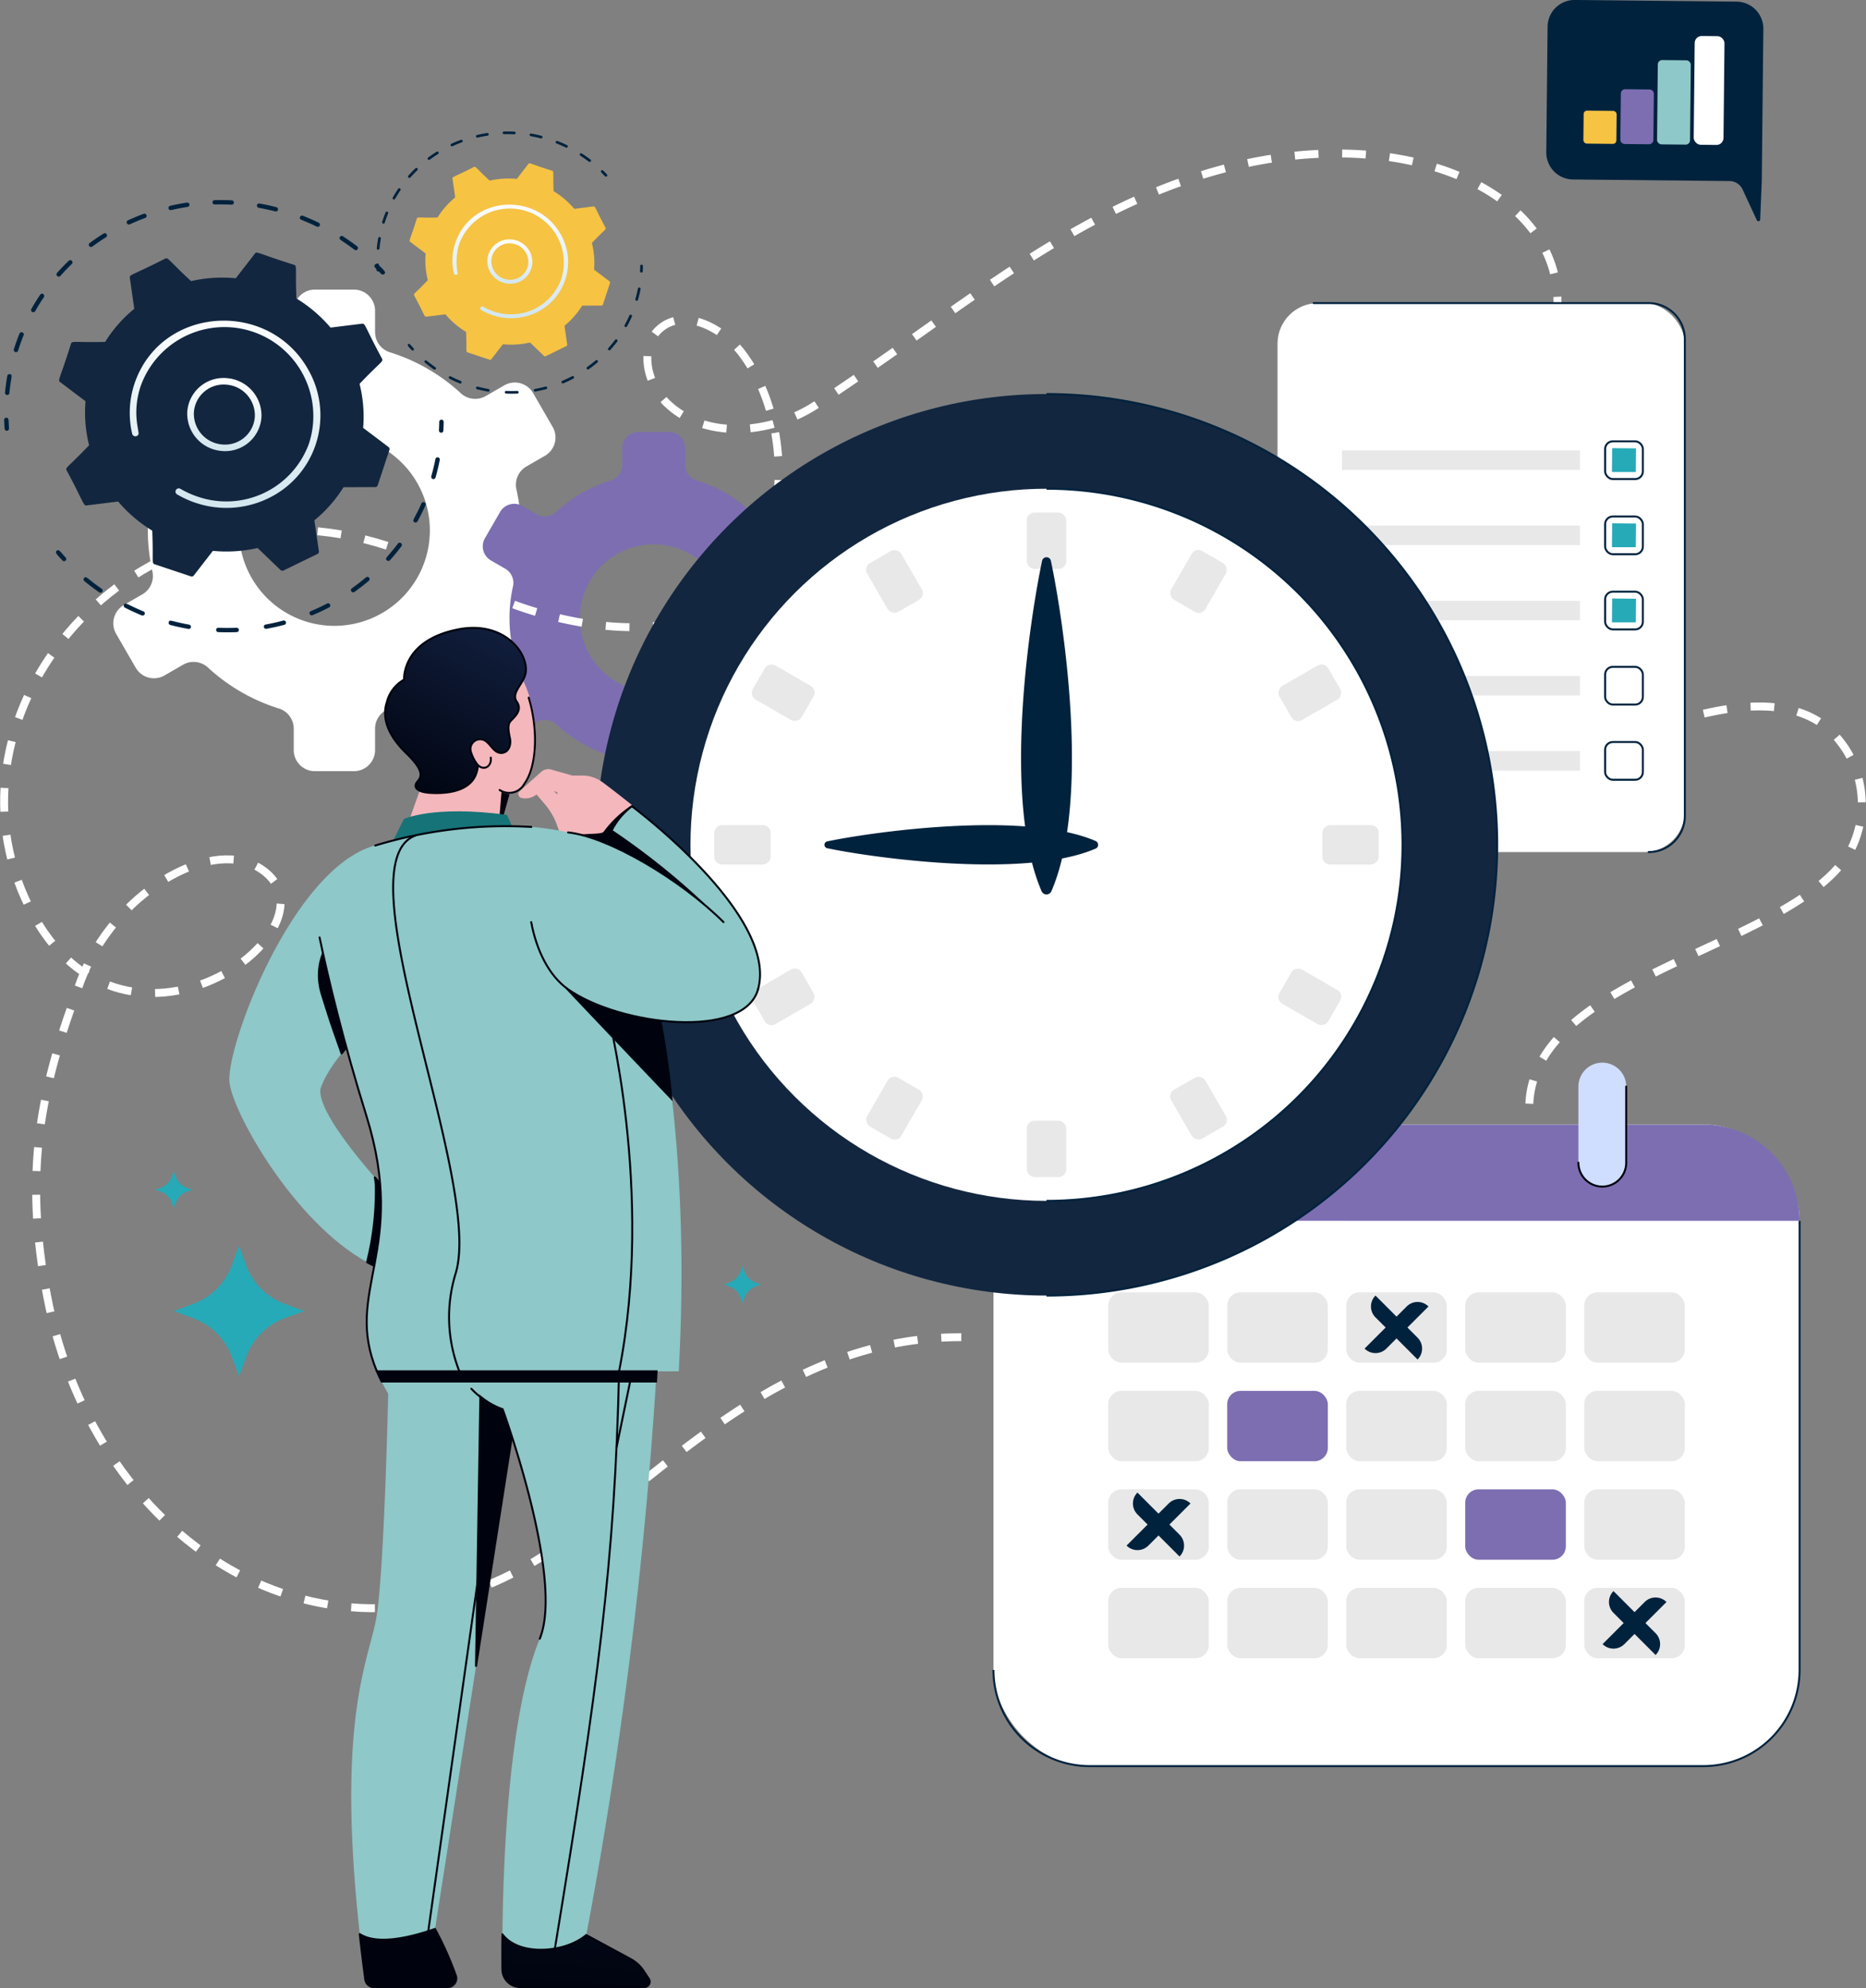 <svg xmlns="http://www.w3.org/2000/svg" xmlns:xlink="http://www.w3.org/1999/xlink" width="236.091" height="251.497" viewBox="0 0 236.091 251.497">
  <rect x="0" y="0" width="236.091" height="251.497" fill="#808080" stroke="none"/>
  <defs>
    <linearGradient id="linear-gradient" x1="1.047" y1="-0.803" x2="0.223" y2="1.106" gradientUnits="objectBoundingBox">
      <stop offset="0" stop-color="#1d325f"/>
      <stop offset="1" stop-color="#00030e"/>
    </linearGradient>
    <linearGradient id="linear-gradient-2" x1="2.929" y1="-13.106" x2="0.343" y2="1.338" xlink:href="#linear-gradient"/>
    <linearGradient id="linear-gradient-3" x1="4.546" y1="-12.953" x2="0.602" y2="0.147" xlink:href="#linear-gradient"/>
    <linearGradient id="linear-gradient-4" x1="0.5" x2="0.5" y2="1" gradientUnits="objectBoundingBox">
      <stop offset="0" stop-color="#fff"/>
      <stop offset="1" stop-color="#d2e6ee"/>
    </linearGradient>
  </defs>
  <g id="Grupo_179440" data-name="Grupo 179440" transform="translate(-4180.776 9065.047)">
    <g id="Grupo_176495" data-name="Grupo 176495" transform="translate(4033.058 -9161.972)">
      <path id="Trazado_96572" data-name="Trazado 96572" d="M196.7,175.736c-30.966-10.03-57.022,19.8-45.812,44.611,11.624,25.725,41.858,3.055,29.37-4.019-6.277-3.556-18.2,3.514-22.282,14.339-5.171,13.719-7.339,24.24-4.283,40.059,6.164,31.9,36.56,50.826,64.24,31.824,14.5-9.958,28.876-26.7,51.409-26.7" transform="translate(0 -9.772)" fill="none" stroke="#fff" stroke-miterlimit="10" stroke-width="1" stroke-dasharray="3"/>
      <path id="Trazado_96573" data-name="Trazado 96573" d="M215.308,170.1a23.668,23.668,0,0,0-.569-5.168,2.678,2.678,0,0,1,1.26-2.917l2.343-1.353a2.67,2.67,0,0,0,.977-3.649l-2.472-4.283a2.672,2.672,0,0,0-3.65-.977l-2.35,1.356a2.676,2.676,0,0,1-3.157-.368,23.562,23.562,0,0,0-8.947-5.168,2.674,2.674,0,0,1-1.894-2.548v-2.711a2.671,2.671,0,0,0-2.672-2.672h-4.945a2.671,2.671,0,0,0-2.672,2.672v2.711a2.674,2.674,0,0,1-1.893,2.548,23.565,23.565,0,0,0-8.948,5.168,2.676,2.676,0,0,1-3.157.368l-2.35-1.356a2.67,2.67,0,0,0-3.649.977l-2.473,4.283a2.671,2.671,0,0,0,.978,3.649l2.343,1.353a2.676,2.676,0,0,1,1.26,2.917,23.762,23.762,0,0,0,0,10.337,2.678,2.678,0,0,1-1.26,2.917l-2.343,1.353a2.671,2.671,0,0,0-.978,3.649l2.473,4.283a2.67,2.67,0,0,0,3.649.977l2.35-1.356a2.678,2.678,0,0,1,3.157.368,23.565,23.565,0,0,0,8.948,5.168,2.674,2.674,0,0,1,1.893,2.548v2.711a2.671,2.671,0,0,0,2.672,2.672h4.945a2.671,2.671,0,0,0,2.672-2.672v-2.711a2.674,2.674,0,0,1,1.894-2.548,23.562,23.562,0,0,0,8.947-5.168,2.678,2.678,0,0,1,3.157-.368l2.35,1.357a2.673,2.673,0,0,0,3.65-.978l2.472-4.282a2.671,2.671,0,0,0-.977-3.65L216,178.184a2.677,2.677,0,0,1-1.26-2.917A23.668,23.668,0,0,0,215.308,170.1Zm-23.6,12.076A12.076,12.076,0,1,1,203.783,170.1,12.076,12.076,0,0,1,191.708,182.174Z" transform="translate(-1.678 -6.08)" fill="#fff"/>
      <path id="Trazado_96574" data-name="Trazado 96574" d="M256.02,183.383a18.273,18.273,0,0,0-.44-4,2.07,2.07,0,0,1,.975-2.254l1.811-1.046a2.065,2.065,0,0,0,.756-2.821l-1.912-3.311a2.065,2.065,0,0,0-2.821-.756l-1.816,1.049a2.07,2.07,0,0,1-2.441-.284,18.215,18.215,0,0,0-6.917-3.995A2.069,2.069,0,0,1,241.75,164v-2.1a2.065,2.065,0,0,0-2.065-2.065h-3.823A2.066,2.066,0,0,0,233.8,161.9V164a2.068,2.068,0,0,1-1.463,1.971,18.212,18.212,0,0,0-6.918,3.995,2.07,2.07,0,0,1-2.441.284l-1.816-1.049a2.065,2.065,0,0,0-2.821.756l-1.912,3.311a2.066,2.066,0,0,0,.756,2.821l1.811,1.046a2.068,2.068,0,0,1,.975,2.254,18.382,18.382,0,0,0,0,7.993,2.069,2.069,0,0,1-.975,2.255l-1.811,1.046a2.066,2.066,0,0,0-.756,2.821l1.912,3.311a2.066,2.066,0,0,0,2.821.756l1.816-1.05a2.07,2.07,0,0,1,2.441.284,18.214,18.214,0,0,0,6.918,4,2.067,2.067,0,0,1,1.463,1.97v2.1a2.065,2.065,0,0,0,2.065,2.065h3.824a2.065,2.065,0,0,0,2.065-2.065v-2.1a2.068,2.068,0,0,1,1.464-1.97,18.218,18.218,0,0,0,6.917-4,2.068,2.068,0,0,1,2.441-.284l1.816,1.049a2.066,2.066,0,0,0,2.821-.756l1.912-3.311a2.065,2.065,0,0,0-.756-2.821l-1.811-1.046a2.071,2.071,0,0,1-.975-2.255A18.266,18.266,0,0,0,256.02,183.383Zm-18.246,9.336a9.336,9.336,0,1,1,9.336-9.336A9.337,9.337,0,0,1,237.773,192.719Z" transform="translate(-7.353 -8.266)" fill="#7d6eb2"/>
      <path id="Trazado_96575" data-name="Trazado 96575" d="M214.432,174.873c6.991,4.153,24.265,8.764,32.492,1.781s8.346-22.333,1.895-30.984c-2.445-3.279-7.33-5.855-10.431-3.19-2.694,2.315-1.693,6.949.86,9.418,4.875,4.715,13.189,3.956,18.869.251,18.4-12,33.656-25.967,54.066-30.485,25.081-5.553,45.788,6.893,38.155,24.743-3.436,8.033-7.031,16.195-8.056,24.871s2.632,18.886,10.963,21.518c5.3,1.674,10.984-.1,16.384-1.413s11.608-2.032,16.068,1.286a12.8,12.8,0,0,1,3.466,15.539c-6.588,12.674-40.792,15.693-40.792,32.889" transform="translate(-7.167 -3.989)" fill="none" stroke="#fff" stroke-miterlimit="10" stroke-width="1" stroke-dasharray="3"/>
      <g id="Grupo_46303" data-name="Grupo 46303" transform="translate(309.353 135.269)">
        <g id="Grupo_46301" data-name="Grupo 46301" transform="translate(0 0)">
          <rect id="Rectángulo_28305" data-name="Rectángulo 28305" width="51.536" height="69.446" rx="5.13" fill="#fff"/>
          <path id="Trazado_96576" data-name="Trazado 96576" d="M334.046,141.557h42.388a4.573,4.573,0,0,1,4.574,4.574v60.3A4.574,4.574,0,0,1,376.434,211" transform="translate(-329.472 -141.557)" fill="none" stroke="#00223d" stroke-linecap="round" stroke-miterlimit="10" stroke-width="0.25"/>
        </g>
        <g id="Grupo_46302" data-name="Grupo 46302" transform="translate(8.148 18.636)">
          <rect id="Rectángulo_28306" data-name="Rectángulo 28306" width="30.114" height="2.468" fill="#e8e8e8"/>
          <rect id="Rectángulo_28307" data-name="Rectángulo 28307" width="30.114" height="2.468" transform="translate(0 9.51)" fill="#e8e8e8"/>
          <rect id="Rectángulo_28308" data-name="Rectángulo 28308" width="30.114" height="2.468" transform="translate(0 19.019)" fill="#e8e8e8"/>
          <rect id="Rectángulo_28309" data-name="Rectángulo 28309" width="30.114" height="2.468" transform="translate(0 28.529)" fill="#e8e8e8"/>
          <rect id="Rectángulo_28310" data-name="Rectángulo 28310" width="30.114" height="2.468" transform="translate(0 38.039)" fill="#e8e8e8"/>
        </g>
        <rect id="Rectángulo_28311" data-name="Rectángulo 28311" width="4.773" height="4.772" rx="0.969" transform="translate(41.45 17.484)" fill="none" stroke="#00223d" stroke-linecap="round" stroke-miterlimit="10" stroke-width="0.25"/>
        <rect id="Rectángulo_28312" data-name="Rectángulo 28312" width="4.773" height="4.773" rx="0.969" transform="translate(41.45 26.994)" fill="none" stroke="#00223d" stroke-linecap="round" stroke-miterlimit="10" stroke-width="0.25"/>
        <rect id="Rectángulo_28313" data-name="Rectángulo 28313" width="4.773" height="4.773" rx="0.969" transform="translate(41.45 36.504)" fill="none" stroke="#00223d" stroke-linecap="round" stroke-miterlimit="10" stroke-width="0.25"/>
        <rect id="Rectángulo_28314" data-name="Rectángulo 28314" width="4.773" height="4.772" rx="0.969" transform="translate(41.45 46.013)" fill="none" stroke="#00223d" stroke-linecap="round" stroke-miterlimit="10" stroke-width="0.25"/>
        <rect id="Rectángulo_28315" data-name="Rectángulo 28315" width="4.773" height="4.773" rx="0.969" transform="translate(41.45 55.523)" fill="none" stroke="#00223d" stroke-linecap="round" stroke-miterlimit="10" stroke-width="0.25"/>
        <path id="Trazado_96577" data-name="Trazado 96577" d="M376.368,165.15l.028-3.017,3.017.027-.027,2.989Z" transform="translate(-334.055 -143.785)" fill="#26aab7"/>
        <path id="Trazado_96578" data-name="Trazado 96578" d="M376.368,175.814l.028-3.017,3.017.028-.027,2.989Z" transform="translate(-334.055 -144.939)" fill="#26aab7"/>
        <path id="Trazado_96579" data-name="Trazado 96579" d="M376.368,186.479l.028-3.017,3.017.028-.027,2.989Z" transform="translate(-334.055 -146.094)" fill="#26aab7"/>
      </g>
      <g id="Grupo_46314" data-name="Grupo 46314" transform="translate(273.413 231.352)">
        <g id="Grupo_46304" data-name="Grupo 46304" transform="translate(0 7.838)">
          <rect id="Rectángulo_28316" data-name="Rectángulo 28316" width="101.994" height="81.152" rx="12" fill="#fff"/>
          <path id="Trazado_96580" data-name="Trazado 96580" d="M390.606,271.738v56.821a12.165,12.165,0,0,1-12.165,12.165H300.778a12.165,12.165,0,0,1-12.165-12.165" transform="translate(-288.613 -259.573)" fill="none" stroke="#00223d" stroke-miterlimit="10" stroke-width="0.25"/>
          <path id="Trazado_96581" data-name="Trazado 96581" d="M288.613,270.261A12.165,12.165,0,0,1,300.778,258.1h77.664a12.165,12.165,0,0,1,12.165,12.165Z" transform="translate(-288.613 -258.096)" fill="#7d6eb2"/>
        </g>
        <g id="Grupo_46309" data-name="Grupo 46309" transform="translate(14.518 29.057)">
          <g id="Grupo_46305" data-name="Grupo 46305">
            <rect id="Rectángulo_28317" data-name="Rectángulo 28317" width="12.729" height="8.901" rx="1.684" fill="#e8e8e8"/>
            <rect id="Rectángulo_28318" data-name="Rectángulo 28318" width="12.729" height="8.901" rx="1.684" transform="translate(15.057)" fill="#e8e8e8"/>
            <rect id="Rectángulo_28319" data-name="Rectángulo 28319" width="12.729" height="8.901" rx="1.684" transform="translate(30.114)" fill="#e8e8e8"/>
            <rect id="Rectángulo_28320" data-name="Rectángulo 28320" width="12.729" height="8.901" rx="1.684" transform="translate(45.171)" fill="#e8e8e8"/>
            <rect id="Rectángulo_28321" data-name="Rectángulo 28321" width="12.729" height="8.901" rx="1.684" transform="translate(60.228)" fill="#e8e8e8"/>
          </g>
          <g id="Grupo_46306" data-name="Grupo 46306" transform="translate(0 12.461)">
            <rect id="Rectángulo_28322" data-name="Rectángulo 28322" width="12.729" height="8.901" rx="1.684" fill="#e8e8e8"/>
            <rect id="Rectángulo_28323" data-name="Rectángulo 28323" width="12.729" height="8.901" rx="1.684" transform="translate(15.057)" fill="#7d6eb2"/>
            <rect id="Rectángulo_28324" data-name="Rectángulo 28324" width="12.729" height="8.901" rx="1.684" transform="translate(30.114)" fill="#e8e8e8"/>
            <rect id="Rectángulo_28325" data-name="Rectángulo 28325" width="12.729" height="8.901" rx="1.684" transform="translate(45.171)" fill="#e8e8e8"/>
            <rect id="Rectángulo_28326" data-name="Rectángulo 28326" width="12.729" height="8.901" rx="1.684" transform="translate(60.228)" fill="#e8e8e8"/>
          </g>
          <g id="Grupo_46307" data-name="Grupo 46307" transform="translate(0 24.922)">
            <rect id="Rectángulo_28327" data-name="Rectángulo 28327" width="12.729" height="8.901" rx="1.684" fill="#e8e8e8"/>
            <rect id="Rectángulo_28328" data-name="Rectángulo 28328" width="12.729" height="8.901" rx="1.684" transform="translate(15.057)" fill="#e8e8e8"/>
            <rect id="Rectángulo_28329" data-name="Rectángulo 28329" width="12.729" height="8.901" rx="1.684" transform="translate(30.114)" fill="#e8e8e8"/>
            <rect id="Rectángulo_28330" data-name="Rectángulo 28330" width="12.729" height="8.901" rx="1.684" transform="translate(45.171)" fill="#7d6eb2"/>
            <rect id="Rectángulo_28331" data-name="Rectángulo 28331" width="12.729" height="8.901" rx="1.684" transform="translate(60.228)" fill="#e8e8e8"/>
          </g>
          <g id="Grupo_46308" data-name="Grupo 46308" transform="translate(0 37.383)">
            <rect id="Rectángulo_28332" data-name="Rectángulo 28332" width="12.729" height="8.901" rx="1.684" fill="#e8e8e8"/>
            <rect id="Rectángulo_28333" data-name="Rectángulo 28333" width="12.729" height="8.901" rx="1.684" transform="translate(15.057)" fill="#e8e8e8"/>
            <rect id="Rectángulo_28334" data-name="Rectángulo 28334" width="12.729" height="8.901" rx="1.684" transform="translate(30.114)" fill="#e8e8e8"/>
            <rect id="Rectángulo_28335" data-name="Rectángulo 28335" width="12.729" height="8.901" rx="1.684" transform="translate(45.171)" fill="#e8e8e8"/>
            <rect id="Rectángulo_28336" data-name="Rectángulo 28336" width="12.729" height="8.901" rx="1.684" transform="translate(60.228)" fill="#e8e8e8"/>
          </g>
        </g>
        <g id="Grupo_46310" data-name="Grupo 46310" transform="translate(74.009)">
          <path id="Trazado_96582" data-name="Trazado 96582" d="M374.633,264.982h0a3.025,3.025,0,0,1-3.025-3.025v-9.626a3.025,3.025,0,0,1,3.025-3.025h0a3.025,3.025,0,0,1,3.025,3.025v9.626A3.025,3.025,0,0,1,374.633,264.982Z" transform="translate(-371.608 -249.306)" fill="#cfdeff"/>
          <path id="Trazado_96583" data-name="Trazado 96583" d="M377.657,252.7v9.626a3.025,3.025,0,0,1-3.025,3.025h0a3.025,3.025,0,0,1-3.025-3.025" transform="translate(-371.608 -249.673)" fill="none" stroke="#00030e" stroke-linecap="round" stroke-miterlimit="10" stroke-width="0.25"/>
        </g>
        <g id="Grupo_46311" data-name="Grupo 46311" transform="translate(46.954 29.464)">
          <path id="Trazado_96584" data-name="Trazado 96584" d="M348.072,290.434h0l-5.325-5.326a1.951,1.951,0,0,1,0-2.76h0l5.325,5.326A1.951,1.951,0,0,1,348.072,290.434Z" transform="translate(-341.366 -282.348)" fill="#00223d"/>
          <path id="Trazado_96585" data-name="Trazado 96585" d="M341.268,289.153h0l5.326-5.326a1.951,1.951,0,0,1,2.76,0h0l-5.326,5.326A1.953,1.953,0,0,1,341.268,289.153Z" transform="translate(-341.268 -282.446)" fill="#00223d"/>
        </g>
        <g id="Grupo_46312" data-name="Grupo 46312" transform="translate(16.839 54.387)">
          <path id="Trazado_96586" data-name="Trazado 96586" d="M314.3,318.382h0l-5.326-5.326a1.95,1.95,0,0,1,0-2.759h0l5.326,5.325A1.953,1.953,0,0,1,314.3,318.382Z" transform="translate(-307.595 -310.297)" fill="#00223d"/>
          <path id="Trazado_96587" data-name="Trazado 96587" d="M307.5,317.1h0l5.326-5.326a1.951,1.951,0,0,1,2.76,0h0l-5.326,5.326A1.953,1.953,0,0,1,307.5,317.1Z" transform="translate(-307.497 -310.395)" fill="#00223d"/>
        </g>
        <g id="Grupo_46313" data-name="Grupo 46313" transform="translate(77.068 66.848)">
          <path id="Trazado_96588" data-name="Trazado 96588" d="M381.843,332.356h0l-5.326-5.326a1.951,1.951,0,0,1,0-2.759h0l5.326,5.326A1.95,1.95,0,0,1,381.843,332.356Z" transform="translate(-375.137 -324.271)" fill="#00223d"/>
          <path id="Trazado_96589" data-name="Trazado 96589" d="M375.039,331.075h0l5.326-5.326a1.95,1.95,0,0,1,2.759,0h0l-5.325,5.326A1.953,1.953,0,0,1,375.039,331.075Z" transform="translate(-375.039 -324.369)" fill="#00223d"/>
        </g>
      </g>
      <g id="Grupo_46316" data-name="Grupo 46316" transform="translate(214.549 138.219)">
        <circle id="Elipse_3888" data-name="Elipse 3888" cx="57.022" cy="57.022" r="57.022" transform="translate(0 112.511) rotate(-80.594)" fill="#12263f"/>
        <circle id="Elipse_3889" data-name="Elipse 3889" cx="45.044" cy="45.044" r="45.044" transform="translate(1.873 65.575) rotate(-45)" fill="#fff"/>
        <g id="Grupo_46315" data-name="Grupo 46315" transform="translate(23.543 23.543)">
          <rect id="Rectángulo_28337" data-name="Rectángulo 28337" width="4.987" height="7.131" rx="0.973" transform="translate(39.538)" fill="#e8e8e8"/>
          <rect id="Rectángulo_28338" data-name="Rectángulo 28338" width="4.988" height="7.131" rx="0.973" transform="translate(18.856 6.878) rotate(-29.999)" fill="#e8e8e8"/>
          <rect id="Rectángulo_28339" data-name="Rectángulo 28339" width="4.988" height="7.131" rx="0.973" transform="translate(4.384 23.175) rotate(-59.999)" fill="#e8e8e8"/>
          <rect id="Rectángulo_28340" data-name="Rectángulo 28340" width="4.987" height="7.131" rx="0.973" transform="translate(0 44.525) rotate(-90)" fill="#e8e8e8"/>
          <rect id="Rectángulo_28341" data-name="Rectángulo 28341" width="4.988" height="7.131" rx="0.973" transform="translate(6.878 65.207) rotate(-120.001)" fill="#e8e8e8"/>
          <rect id="Rectángulo_28342" data-name="Rectángulo 28342" width="4.988" height="7.131" rx="0.973" transform="translate(23.176 79.679) rotate(-150.001)" fill="#e8e8e8"/>
          <rect id="Rectángulo_28343" data-name="Rectángulo 28343" width="4.987" height="7.131" rx="0.973" transform="translate(44.526 84.063) rotate(180)" fill="#e8e8e8"/>
          <rect id="Rectángulo_28344" data-name="Rectángulo 28344" width="4.988" height="7.131" rx="0.973" transform="translate(65.207 77.186) rotate(150.001)" fill="#e8e8e8"/>
          <rect id="Rectángulo_28345" data-name="Rectángulo 28345" width="4.988" height="7.131" rx="0.973" transform="translate(79.679 60.888) rotate(119.999)" fill="#e8e8e8"/>
          <rect id="Rectángulo_28346" data-name="Rectángulo 28346" width="4.987" height="7.131" rx="0.973" transform="translate(84.064 39.538) rotate(90)" fill="#e8e8e8"/>
          <rect id="Rectángulo_28347" data-name="Rectángulo 28347" width="4.988" height="7.131" rx="0.973" transform="translate(77.186 18.856) rotate(60)" fill="#e8e8e8"/>
          <rect id="Rectángulo_28348" data-name="Rectángulo 28348" width="4.988" height="7.131" rx="0.973" transform="translate(60.888 4.384) rotate(29.999)" fill="#e8e8e8"/>
        </g>
        <path id="Trazado_96590" data-name="Trazado 96590" d="M296.138,167.888a45.044,45.044,0,0,1,0,90.089" transform="translate(-230.563 -147.358)" fill="none" stroke="#00223d" stroke-miterlimit="10" stroke-width="0.25"/>
        <path id="Trazado_96591" data-name="Trazado 96591" d="M296.138,154.456a57.022,57.022,0,0,1,0,114.044" transform="translate(-230.563 -145.903)" fill="none" stroke="#00223d" stroke-miterlimit="10" stroke-width="0.25"/>
        <path id="Trazado_96592" data-name="Trazado 96592" d="M296.305,178.065c1.491,7.071,5.121,30.07.063,41.79a.678.678,0,0,1-1.243,0c-5.059-11.72-1.428-34.718.063-41.79A.57.57,0,0,1,296.305,178.065Z" transform="translate(-230.172 -148.411)" fill="#00223d"/>
        <path id="Trazado_96593" data-name="Trazado 96593" d="M264.984,217.67c5.461-1.152,24.908-3.956,33.96-.049a.524.524,0,0,1,0,.96c-9.052,3.907-28.5,1.1-33.96-.048A.44.44,0,0,1,264.984,217.67Z" transform="translate(-227.152 -152.526)" fill="#00223d"/>
      </g>
      <g id="Grupo_46321" data-name="Grupo 46321" transform="translate(176.728 176.352)">
        <g id="Grupo_46317" data-name="Grupo 46317" transform="translate(19.46)">
          <path id="Trazado_96594" data-name="Trazado 96594" d="M204.962,216.2l3.665-10.311h10.921l-2.468,8.763Z" transform="translate(-202.33 -189.604)" fill="#f4b7bc" stroke="#f4b7bc" stroke-linecap="round" stroke-linejoin="round" stroke-width="0.25"/>
          <path id="Trazado_96595" data-name="Trazado 96595" d="M218.916,210.828l-.363,4.355,1.173-4.173Z" transform="translate(-203.802 -190.139)" fill="#00030e" stroke="#00030e" stroke-miterlimit="10" stroke-width="0.25"/>
          <circle id="Elipse_3890" data-name="Elipse 3890" cx="8.383" cy="8.383" r="8.383" transform="translate(0 16.667) rotate(-76.718)" fill="#f4b7bc" stroke="#f4b7bc" stroke-linecap="round" stroke-linejoin="round" stroke-width="0.25"/>
          <path id="Trazado_96596" data-name="Trazado 96596" d="M220.964,195.184c1.941,3.935,2.258,10.267.253,13.011s-4.643-.211-5.224-1.689c0,0-1.819-1.648-1.53-2.954.337-1.525,2.3-1.3,2.585.369" transform="translate(-203.356 -188.446)" fill="#f4b7bc" stroke="#f4b7bc" stroke-linecap="round" stroke-linejoin="round" stroke-width="0.25"/>
          <path id="Trazado_96597" data-name="Trazado 96597" d="M215.455,206.984c.828.783,1.788.1,1.635-.948" transform="translate(-203.466 -189.621)" fill="none" stroke="#00030e" stroke-linecap="round" stroke-linejoin="round" stroke-width="0.25"/>
          <path id="Trazado_96598" data-name="Trazado 96598" d="M214.858,201.84c.857.464,1.234,1.789,2.333,1.587.826-.152,1.053-1.134.9-1.824s-.35-1.668.036-2.135,1.632-1.356.831-2.491.869-2.259,1.112-3.625c.441-2.482-2.7-6.666-8.516-5.537-7.2,1.4-6.858,6.364-6.858,6.364a4.511,4.511,0,0,0-2.17,2.82c-.66,1.959.06,4.17,2.475,6.51s1.831,3.023,1.352,3.608-.16,1.276,1.65,1.383,5.835,0,6.03-3.511a4.929,4.929,0,0,1-.885-1.679A1.23,1.23,0,0,1,214.858,201.84Z" transform="translate(-202.041 -187.627)" stroke="#00030e" stroke-linecap="round" stroke-linejoin="round" stroke-width="0.25" fill="url(#linear-gradient)"/>
          <path id="Trazado_96599" data-name="Trazado 96599" d="M222.227,197.527c1.166,3.815,1.115,8.625-.564,10.922a2.173,2.173,0,0,1-3.111.759" transform="translate(-203.802 -188.699)" fill="none" stroke="#00030e" stroke-linecap="round" stroke-linejoin="round" stroke-width="0.25"/>
          <path id="Trazado_96600" data-name="Trazado 96600" d="M203.441,217.362l1.356-2.738s3.728-1.779,13.039-.523l.628,1.407Z" transform="translate(-202.166 -190.445)" fill="#167377"/>
        </g>
        <g id="Grupo_46319" data-name="Grupo 46319" transform="translate(0 17.996)">
          <path id="Trazado_96601" data-name="Trazado 96601" d="M231.832,209.466a4.254,4.254,0,0,0-2.558-.851h-1.255l-2.684-.761a1.208,1.208,0,0,0-1.134.259c-.745.663-2.141,1.907-2.821,2.541-.164.153.045.487.2.537a2.073,2.073,0,0,0,1.8-.362l.154-.11,1.125,1.314a8.648,8.648,0,0,1,1.615,2.836c1.47,4.312,4.252,3.745,5.822,4.894l3.485-7.386C233.988,211.1,232.691,210.109,231.832,209.466Zm-6.668.685,1.056.35.158.747Z" transform="translate(-184.641 -207.808)" fill="#f4b7bc" stroke="#f4b7bc" stroke-linecap="round" stroke-linejoin="round" stroke-width="0.25"/>
          <path id="Trazado_96602" data-name="Trazado 96602" d="M232.8,216.242c-.387.489-2.549.1-4.929.717v.315c1.527,2.309,3.643,2.1,4.938,3.043l3.485-7.386A13.517,13.517,0,0,0,232.8,216.242Z" transform="translate(-185.35 -208.363)" fill="#00030e" stroke="#00030e" stroke-linecap="round" stroke-linejoin="round" stroke-width="0.25"/>
          <path id="Trazado_96603" data-name="Trazado 96603" d="M198.66,218.5c-10.5,2.777-19.036,25.778-18.443,30.046s8.883,18.635,18.313,23.13l2.91-8.072s-10.044-10.373-9.734-14.223c0,0,.546-2.625,4.872-7Z" transform="translate(-180.187 -208.966)" fill="#8ec8c8"/>
          <g id="Grupo_46318" data-name="Grupo 46318" transform="translate(11.334 18.731)">
            <path id="Trazado_96604" data-name="Trazado 96604" d="M200.837,266.537a36.8,36.8,0,0,1-1.1,9.767c.3.166.606.323.912.468l2.91-8.072s-1.246-1.287-2.844-3.119A9.193,9.193,0,0,1,200.837,266.537Z" transform="translate(-193.638 -232.794)" fill="#00030e" stroke="#00030e" stroke-linecap="round" stroke-linejoin="round" stroke-width="0.25"/>
            <path id="Trazado_96605" data-name="Trazado 96605" d="M197.954,243.5l1.66-14.683c-6,1.14-7.529,5.766-6.346,9.6,1.292,4.193,1.513,4.64,2.5,7.507A32.481,32.481,0,0,1,197.954,243.5Z" transform="translate(-192.897 -228.813)" fill="#00030e" stroke="#00030e" stroke-linecap="round" stroke-linejoin="round" stroke-width="0.25"/>
          </g>
          <path id="Trazado_96606" data-name="Trazado 96606" d="M200.221,284.715c-4.292-10.256,3.982-15.24-1.327-32.322-2.912-9.37-4.784-17.154-5.925-22.568a9.978,9.978,0,0,1,7.051-11.628c6.877-1.981,16.8-3.707,25.615-1.359a9.954,9.954,0,0,1,7.166,7.551c1.812,8.5,7.4,27.673,5.612,60.325Z" transform="translate(-181.548 -208.663)" fill="#8ec8c8"/>
          <path id="Trazado_96607" data-name="Trazado 96607" d="M200.247,286.429c-4.292-10.256,3.982-15.24-1.327-32.322-2.912-9.37-4.784-17.154-5.925-22.568" transform="translate(-181.574 -210.378)" fill="none" stroke="#00030e" stroke-linecap="round" stroke-linejoin="round" stroke-width="0.25"/>
          <path id="Trazado_96608" data-name="Trazado 96608" d="M233.725,241.578s6.095,23.105,1.576,45.937" transform="translate(-185.984 -211.465)" fill="none" stroke="#00030e" stroke-linecap="round" stroke-miterlimit="10" stroke-width="0.25"/>
          <path id="Trazado_96609" data-name="Trazado 96609" d="M228.174,238.757c4.442,4.707,13.144,13.823,13.144,13.823a102.587,102.587,0,0,0-2.509-14.974Z" transform="translate(-185.383 -211.035)" fill="#00030e" stroke="#00030e" stroke-linecap="round" stroke-miterlimit="10" stroke-width="0.25"/>
          <path id="Trazado_96610" data-name="Trazado 96610" d="M211.812,284.867a18.817,18.817,0,0,1-.488-12.322c3.656-11.55-14.639-51.813-5.089-55.45" transform="translate(-182.705 -208.814)" fill="none" stroke="#00030e" stroke-linecap="round" stroke-miterlimit="10" stroke-width="0.25"/>
          <path id="Trazado_96611" data-name="Trazado 96611" d="M252.847,236.085c2.608-9.367-15.959-23.154-15.959-23.154a8.781,8.781,0,0,0-3.485,7.386Z" transform="translate(-185.949 -208.363)" fill="#8ec8c8"/>
          <path id="Trazado_96612" data-name="Trazado 96612" d="M233.4,220.693l6.276,5.09,6.123-.242a91.332,91.332,0,0,0-11.485-9.138A8.628,8.628,0,0,0,233.4,220.693Z" transform="translate(-185.949 -208.739)" fill="#00030e" stroke="#00030e" stroke-miterlimit="10" stroke-width="0.25"/>
          <path id="Trazado_96613" data-name="Trazado 96613" d="M227.654,216.641c-6.689-.71-6.6,15.22,0,19.843s22.253,6.4,24.032,0S235.514,217.476,227.654,216.641Z" transform="translate(-184.787 -208.762)" fill="#8ec8c8"/>
          <path id="Trazado_96614" data-name="Trazado 96614" d="M223.027,229.368c.63,3.439,2.189,6.764,4.665,8.5,6.6,4.624,22.253,6.4,24.032,0" transform="translate(-184.826 -210.142)" fill="none" stroke="#00030e" stroke-linecap="round" stroke-miterlimit="10" stroke-width="0.25"/>
          <path id="Trazado_96615" data-name="Trazado 96615" d="M247.921,227.989c-5.481-5.462-14.635-10.811-19.662-11.345" transform="translate(-185.392 -208.765)" fill="none" stroke="#00030e" stroke-linecap="round" stroke-miterlimit="10" stroke-width="0.25"/>
          <path id="Trazado_96616" data-name="Trazado 96616" d="M252.883,236.085c2.608-9.367-15.959-23.154-15.959-23.154a8.807,8.807,0,0,0-3.2,4.727" transform="translate(-185.984 -208.363)" fill="none" stroke="#00030e" stroke-linecap="round" stroke-miterlimit="10" stroke-width="0.25"/>
          <path id="Trazado_96617" data-name="Trazado 96617" d="M200.9,218.2a56.791,56.791,0,0,1,19.745-2.352" transform="translate(-182.43 -208.663)" fill="none" stroke="#00030e" stroke-linecap="round" stroke-linejoin="round" stroke-width="0.25"/>
        </g>
        <g id="Grupo_46320" data-name="Grupo 46320" transform="translate(15.432 94.046)">
          <path id="Trazado_96618" data-name="Trazado 96618" d="M217.817,293.093H200.734a22.932,22.932,0,0,0,1.435,2.829s-.5,22.6-1.506,28.371c-.933,5.36-5.11,12.667-2.09,39.989,2.249,1.452,6.468.415,9.525-.649l9.72-62.3Z" transform="translate(-197.494 -293.093)" fill="#8ec8c8"/>
          <path id="Trazado_96619" data-name="Trazado 96619" d="M215.76,295.561l-.57,35.159,4.544-29.122v-6.037Z" transform="translate(-199.41 -293.36)" fill="#00030e" stroke="#00030e" stroke-linecap="round" stroke-miterlimit="10" stroke-width="0.25"/>
          <path id="Trazado_96620" data-name="Trazado 96620" d="M228.888,364.4a572.311,572.311,0,0,0,8.9-71.308l-24.959,0a12.593,12.593,0,0,0,5.481,4.793s7.841,21.392,4.693,29.036c-3.888,9.443-4.624,27.59-4.722,37.393C220.376,367.138,226.236,366.669,228.888,364.4Z" transform="translate(-199.154 -293.093)" fill="#8ec8c8"/>
          <path id="Trazado_96621" data-name="Trazado 96621" d="M236.52,293.094H201.128c.177.421.378.853.6,1.292h34.717C236.468,293.957,236.5,293.519,236.52,293.094Z" transform="translate(-197.887 -293.093)" fill="#00030e" stroke="#00030e" stroke-miterlimit="10" stroke-width="0.25"/>
          <path id="Trazado_96622" data-name="Trazado 96622" d="M236.788,377.57a4.566,4.566,0,0,0-1.624-1.481l-5.616-3.039c-2.652,2.268-8.512,2.737-10.608-.084-.018,1.784-.014,3.294-.005,4.422a2.274,2.274,0,0,0,2.277,2.252h15.667a.69.69,0,0,0,.574-1.073Z" transform="translate(-199.815 -301.741)" stroke="#00030e" stroke-linecap="round" stroke-linejoin="round" stroke-width="0.25" fill="url(#linear-gradient-2)"/>
          <path id="Trazado_96623" data-name="Trazado 96623" d="M198.7,372.847q.3,2.735.7,5.742a1.117,1.117,0,0,0,1.1.968h9.3a1.106,1.106,0,0,0,1.069-1.414,42.348,42.348,0,0,0-2.653-5.945C205.172,373.262,200.953,374.3,198.7,372.847Z" transform="translate(-197.625 -301.658)" stroke="#00030e" stroke-linecap="round" stroke-linejoin="round" stroke-width="0.25" fill="url(#linear-gradient-3)"/>
          <path id="Trazado_96624" data-name="Trazado 96624" d="M214.532,295.562a10.093,10.093,0,0,0,3.961,2.594s7.841,21.391,4.693,29.036" transform="translate(-199.339 -293.36)" fill="none" stroke="#00030e" stroke-linecap="round" stroke-miterlimit="10" stroke-width="0.25"/>
          <path id="Trazado_96625" data-name="Trazado 96625" d="M234.506,293.093c-.533,23.937-2.658,39.793-8.12,73.022" transform="translate(-200.622 -293.093)" fill="none" stroke="#00030e" stroke-miterlimit="10" stroke-width="0.25"/>
          <line id="Línea_1506" data-name="Línea 1506" y1="9.633" x2="1.99" transform="translate(33.562)" fill="none" stroke="#00030e" stroke-miterlimit="10" stroke-width="0.25"/>
          <line id="Línea_1507" data-name="Línea 1507" x1="8.31" y2="58.838" transform="translate(9.742 11.989)" fill="none" stroke="#00030e" stroke-miterlimit="10" stroke-width="0.25"/>
        </g>
      </g>
      <path id="Trazado_96628" data-name="Trazado 96628" d="M180.561,275.3l.919,2.483a8.2,8.2,0,0,0,4.845,4.845l2.483.919-2.483.918a8.2,8.2,0,0,0-4.845,4.845l-.919,2.483-.919-2.483a8.2,8.2,0,0,0-4.845-4.845l-2.483-.918,2.483-.919a8.2,8.2,0,0,0,4.845-4.845Z" transform="translate(-2.607 -20.769)" fill="#26aab7"/>
      <path id="Trazado_96631" data-name="Trazado 96631" d="M252.718,278.168l.26.7a2.316,2.316,0,0,0,1.368,1.368l.7.259-.7.26a2.314,2.314,0,0,0-1.368,1.368l-.26.7-.259-.7a2.315,2.315,0,0,0-1.369-1.368l-.7-.26.7-.259a2.317,2.317,0,0,0,1.369-1.368Z" transform="translate(-11.061 -21.079)" fill="#26aab7"/>
      <path id="Trazado_96633" data-name="Trazado 96633" d="M172.03,264.724l.26.7a2.318,2.318,0,0,0,1.368,1.369l.7.259-.7.26a2.311,2.311,0,0,0-1.368,1.368l-.26.7-.259-.7a2.311,2.311,0,0,0-1.368-1.368l-.7-.26.7-.259a2.318,2.318,0,0,0,1.368-1.369Z" transform="translate(-2.324 -19.624)" fill="#26aab7"/>
      <g id="Grupo_46332" data-name="Grupo 46332" transform="translate(148.24 113.552)">
        <g id="Grupo_46137" data-name="Grupo 46137" transform="translate(0 8.679)">
          <g id="Grupo_46134" data-name="Grupo 46134">
            <path id="Trazado_96135" data-name="Trazado 96135" d="M503.31,1092.907a.281.281,0,0,1-.182-.241c-.027-.367-.047-.741-.06-1.111a.272.272,0,0,1,.271-.28c.375-.008.273.366.348,1.359a.272.272,0,0,1-.259.291A.286.286,0,0,1,503.31,1092.907Z" transform="translate(-503.068 -1063.739)" fill="#00223d"/>
            <path id="Trazado_96136" data-name="Trazado 96136" d="M504.768,691.392c.069-.7.167-1.414.291-2.11a.275.275,0,0,1,.324-.219c.415.081.144.314-.058,2.39a.274.274,0,0,1-.306.243A.282.282,0,0,1,504.768,691.392Zm1.117-5.466c.213-.678.458-1.359.719-2a.281.281,0,0,1,.521.21c-.259.641-.5,1.3-.7,1.962a.281.281,0,0,1-.535-.17Zm2.219-5.115c.347-.615.724-1.224,1.121-1.81a.281.281,0,0,1,.468.31c-.388.574-.758,1.171-1.1,1.773A.281.281,0,0,1,508.1,680.81Zm3.274-4.159a.273.273,0,0,1-.03-.389c.469-.53.967-1.049,1.479-1.541.263-.253.658.143.4.4-.5.483-.989.991-1.449,1.51A.282.282,0,0,1,511.378,676.651Zm4.05-3.788a.271.271,0,0,1,.051-.385c.572-.424,1.167-.83,1.771-1.208a.279.279,0,0,1,.306.466c-.591.37-1.175.769-1.735,1.184A.285.285,0,0,1,515.428,672.863Zm4.915-2.748a.282.282,0,0,1-.155-.14.27.27,0,0,1,.13-.366c.649-.3,1.318-.578,1.987-.827a.285.285,0,0,1,.363.161.27.27,0,0,1-.158.355c-.656.244-1.312.516-1.948.81A.284.284,0,0,1,520.343,670.115Zm5.289-1.819a.282.282,0,0,1-.175-.193.271.271,0,0,1,.2-.332c.7-.163,1.412-.3,2.122-.41a.284.284,0,0,1,.323.23.271.271,0,0,1-.229.314c-.7.107-1.4.242-2.079.4A.284.284,0,0,1,525.632,668.3Zm5.388-.966a.272.272,0,0,1,.268-.283c.719-.019,1.449-.01,2.17.027a.275.275,0,1,1-.021.55c-.706-.036-1.422-.045-2.126-.026A.283.283,0,0,1,531.02,667.33Zm17.948,5.982c-1.678-1.281-2.055-1.261-1.825-1.608a.281.281,0,0,1,.387-.077c.606.393,1.2.814,1.777,1.252A.275.275,0,1,1,548.968,673.312ZM536.644,667.7a.275.275,0,0,1,.322-.222c.71.126,1.425.281,2.125.461a.275.275,0,1,1-.134.533c-.686-.176-1.387-.328-2.083-.452A.281.281,0,0,1,536.644,667.7Zm7.565,2.692c-1.9-.918-2.269-.824-2.116-1.212a.286.286,0,0,1,.362-.153c.674.265,1.346.558,1.995.872a.275.275,0,1,1-.241.494Z" transform="translate(-504.657 -667.038)" fill="#00223d"/>
            <path id="Trazado_96137" data-name="Trazado 96137" d="M1225.652,792.822c-.643-.687-1.042-.92-.775-1.182a.283.283,0,0,1,.4,0c.694.684,1.042.957.775,1.2A.32.32,0,0,1,1225.652,792.822Z" transform="translate(-1177.947 -783.478)" fill="#00223d"/>
          </g>
          <g id="Grupo_46135" data-name="Grupo 46135" transform="translate(6.561 27.783)">
            <path id="Trazado_96138" data-name="Trazado 96138" d="M1350.844,1096.71a.281.281,0,0,1-.183-.276c.02-.362.032-.728.036-1.089a.273.273,0,0,1,.284-.268.283.283,0,0,1,.277.283c0,.368-.017.742-.037,1.111a.274.274,0,0,1-.295.256A.29.29,0,0,1,1350.844,1096.71Z" transform="translate(-1302.207 -1095.078)" fill="#00223d"/>
            <path id="Trazado_96139" data-name="Trazado 96139" d="M665.25,1188.4c-.721-.295-1.438-.623-2.13-.976a.276.276,0,0,1-.124-.371c.2-.38.355-.024,2.464.839a.277.277,0,0,1,.156.36A.285.285,0,0,1,665.25,1188.4Zm3.407.869c.106-.413.351-.1,2.581.3a.28.28,0,0,1,.231.32.275.275,0,0,1-.322.222c-.763-.135-1.532-.3-2.287-.5A.28.28,0,0,1,668.657,1189.268Zm-8.8-3.793c-.638-.442-1.267-.916-1.867-1.41a.273.273,0,0,1-.039-.388c.277-.327.352.054,2.223,1.349a.274.274,0,0,1,.072.384A.282.282,0,0,1,659.853,1185.475Zm14.982,5.023a.281.281,0,0,1-.183-.268.273.273,0,0,1,.287-.264c.761.031,1.531.03,2.289,0a.283.283,0,0,1,.3.263.272.272,0,0,1-.263.287c-.773.033-1.559.034-2.336,0A.288.288,0,0,1,674.835,1190.5Zm6.036-.415a.283.283,0,0,1-.178-.207.271.271,0,0,1,.221-.32c.745-.134,1.493-.3,2.224-.5a.285.285,0,0,1,.347.194.271.271,0,0,1-.192.338c-.746.2-1.51.37-2.271.507A.284.284,0,0,1,680.87,1190.083Zm5.778-1.708a.283.283,0,0,1-.159-.15.27.27,0,0,1,.143-.361c.7-.291,1.386-.616,2.054-.964a.286.286,0,0,1,.38.115.27.27,0,0,1-.112.372c-.681.355-1.386.686-2.1.984A.284.284,0,0,1,686.648,1188.375Zm5.242-2.912a.286.286,0,0,1-.128-.1.271.271,0,0,1,.059-.384c.612-.434,1.212-.9,1.784-1.383a.284.284,0,0,1,.4.031.271.271,0,0,1-.026.388c-.584.494-1.2.969-1.821,1.412A.282.282,0,0,1,691.891,1185.463Zm4.368-4.027c-.329-.285.058-.343,1.4-2.129a.281.281,0,0,1,.453.331c-.457.609-.947,1.207-1.456,1.775A.283.283,0,0,1,696.259,1181.435Zm3.493-4.821c-.384-.208-.022-.345.881-2.385a.281.281,0,0,1,.514.226c-.308.7-.65,1.387-1.017,2.052A.28.28,0,0,1,699.751,1176.615Zm2.295-5.478a.279.279,0,0,1-.172-.335c.206-.72.383-1.454.525-2.183a.275.275,0,0,1,.328-.213.28.28,0,0,1,.222.326c-.146.744-.326,1.493-.536,2.227a.276.276,0,0,1-.345.186Z" transform="translate(-654.396 -1163.641)" fill="#00223d"/>
            <path id="Trazado_96140" data-name="Trazado 96140" d="M604.968,1350.685c-.663-.715-1-1-.718-1.231s.452.131,1.13.864a.272.272,0,0,1-.016.389A.284.284,0,0,1,604.968,1350.685Z" transform="translate(-604.152 -1332.876)" fill="#00223d"/>
          </g>
          <g id="Grupo_46136" data-name="Grupo 46136" transform="translate(6.961 6.653)">
            <path id="Trazado_96141" data-name="Trazado 96141" d="M613.786,801.515l3.982-.493a17.817,17.817,0,0,0,4.318,3.684c.155,3.839-.106,4.12.3,4.256l4.589,1.529a.33.33,0,0,0,.366-.108l2.417-3.12a17.756,17.756,0,0,0,5.657-.361l2.9,2.784a.336.336,0,0,0,.379.061l4.3-2.093a.318.318,0,0,0,.177-.332L642.6,803.4a16.92,16.92,0,0,0,3.683-4.189l4.018-.015a.324.324,0,0,0,.308-.22l1.486-4.488a.325.325,0,0,0-.116-.361l-3.211-2.423a16.989,16.989,0,0,0-.453-5.567c2.666-2.8,3.04-2.8,2.845-3.177-2.225-4.135-2.1-4.487-2.534-4.433l-3.982.493a17.822,17.822,0,0,0-4.318-3.684c-.155-3.837.106-4.12-.3-4.256-4.585-1.441-4.695-1.756-4.954-1.42l-2.417,3.12a17.746,17.746,0,0,0-5.657.361c-2.851-2.63-2.889-3.034-3.276-2.845-4.214,2.145-4.533,2-4.472,2.424l.562,3.922a16.923,16.923,0,0,0-3.683,4.189c-3.835.093-4.19-.175-4.326.235-1.39,4.466-1.717,4.587-1.37,4.849l3.211,2.423a16.992,16.992,0,0,0,.453,5.567c-2.657,2.788-3.041,2.8-2.845,3.177C613.477,801.217,613.35,801.569,613.786,801.515Z" transform="translate(-610.306 -769.538)" fill="#12263f"/>
            <path id="Trazado_96142" data-name="Trazado 96142" d="M859.9,1018.148a4.6,4.6,0,0,1,5-4.234,4.74,4.74,0,0,1,4.383,4.982,4.6,4.6,0,0,1-5,4.234h0A4.74,4.74,0,0,1,859.9,1018.148Zm4.411,4.57h0Zm.536-7.98a3.773,3.773,0,0,0-4.108,3.477,3.892,3.892,0,0,0,3.6,4.092,3.777,3.777,0,0,0,4.108-3.477A3.893,3.893,0,0,0,864.846,1014.738Z" transform="translate(-843.689 -998.038)" fill="url(#linear-gradient-4)"/>
            <path id="Trazado_96143" data-name="Trazado 96143" d="M755.762,924.966h0a12.425,12.425,0,0,1-1.879-.9.415.415,0,0,1-.184-.5.392.392,0,0,1,.031-.064.421.421,0,0,1,.574-.142,11.622,11.622,0,0,0,2.183.988h0a11.126,11.126,0,0,0,13.978-6.458q.079-.21.15-.425a11.252,11.252,0,0,0-21.345-7.111c-1.138,3.438-.143,5.745-.277,6.1a.423.423,0,0,1-.8-.062,11.622,11.622,0,0,1,.443-6.76c3.627-9.6,17.288-10.185,22.049-.953a11.631,11.631,0,0,1,.733,9.053q-.077.233-.163.461a11.589,11.589,0,0,1-5.824,6.354,12.131,12.131,0,0,1-9.2.584Q755.993,925.054,755.762,924.966Z" transform="translate(-738.953 -893.479)" fill="url(#linear-gradient-4)"/>
          </g>
        </g>
        <g id="Grupo_46141" data-name="Grupo 46141" transform="translate(47.082 0)">
          <g id="Grupo_46138" data-name="Grupo 46138">
            <path id="Trazado_96144" data-name="Trazado 96144" d="M1228.59,791.676a.171.171,0,0,1-.111-.146c-.017-.223-.029-.45-.036-.674a.165.165,0,0,1,.164-.17c.228,0,.166.222.211.825a.165.165,0,0,1-.157.177A.173.173,0,0,1,1228.59,791.676Z" transform="translate(-1228.443 -773.981)" fill="#00223d"/>
            <path id="Trazado_96145" data-name="Trazado 96145" d="M1229.474,548.093c.042-.427.1-.858.177-1.28a.167.167,0,0,1,.2-.133c.252.049.088.191-.035,1.45a.166.166,0,0,1-.185.148A.171.171,0,0,1,1229.474,548.093Zm.678-3.316c.13-.411.278-.825.436-1.215a.17.17,0,0,1,.316.128c-.157.389-.3.788-.427,1.19a.171.171,0,0,1-.325-.1Zm1.346-3.1c.211-.373.439-.742.68-1.1a.17.17,0,0,1,.284.188c-.236.348-.459.71-.666,1.076A.17.17,0,0,1,1231.5,541.673Zm1.986-2.523a.165.165,0,0,1-.018-.236c.285-.322.587-.636.9-.935.16-.153.4.087.24.24-.3.293-.6.6-.879.916A.171.171,0,0,1,1233.484,539.15Zm2.457-2.3a.164.164,0,0,1,.031-.234c.347-.257.708-.5,1.074-.733a.169.169,0,0,1,.186.283c-.359.225-.713.466-1.053.718A.173.173,0,0,1,1235.941,536.852Zm2.982-1.667a.171.171,0,0,1-.094-.085.164.164,0,0,1,.078-.222c.394-.182.8-.351,1.206-.5a.173.173,0,0,1,.22.1.164.164,0,0,1-.1.215c-.4.148-.8.313-1.182.492A.171.171,0,0,1,1238.922,535.185Zm3.208-1.1a.172.172,0,0,1-.106-.117.164.164,0,0,1,.123-.2c.424-.1.857-.183,1.287-.249a.172.172,0,0,1,.2.139.165.165,0,0,1-.139.191c-.422.065-.847.147-1.261.244A.172.172,0,0,1,1242.131,534.082Zm3.269-.586a.166.166,0,0,1,.163-.172c.436-.011.879-.006,1.317.016a.167.167,0,1,1-.012.334c-.428-.022-.862-.027-1.29-.016A.172.172,0,0,1,1245.4,533.5Zm10.888,3.629c-1.018-.777-1.247-.765-1.107-.976a.171.171,0,0,1,.235-.047c.367.238.73.494,1.078.759A.167.167,0,1,1,1256.288,537.125Zm-7.477-3.407a.167.167,0,0,1,.2-.135c.43.076.865.171,1.289.28a.167.167,0,1,1-.081.323c-.416-.107-.841-.2-1.263-.274A.17.17,0,0,1,1248.811,533.717Zm4.59,1.633c-1.152-.557-1.376-.5-1.284-.736a.173.173,0,0,1,.22-.093c.409.161.816.339,1.21.529a.168.168,0,0,1,.08.224A.169.169,0,0,1,1253.4,535.351Z" transform="translate(-1229.406 -533.318)" fill="#00223d"/>
            <path id="Trazado_96146" data-name="Trazado 96146" d="M1666.806,609.626c-.39-.417-.632-.558-.47-.717a.172.172,0,0,1,.24,0c.421.415.632.58.47.727A.194.194,0,0,1,1666.806,609.626Z" transform="translate(-1637.866 -603.958)" fill="#00223d"/>
          </g>
          <g id="Grupo_46139" data-name="Grupo 46139" transform="translate(3.98 16.855)">
            <path id="Trazado_96147" data-name="Trazado 96147" d="M1742.755,793.983a.17.17,0,0,1-.111-.167c.012-.219.019-.442.022-.661a.166.166,0,0,1,.172-.162.172.172,0,0,1,.168.172c0,.223-.01.45-.022.674a.166.166,0,0,1-.179.155A.175.175,0,0,1,1742.755,793.983Z" transform="translate(-1713.249 -792.993)" fill="#00223d"/>
            <path id="Trazado_96148" data-name="Trazado 96148" d="M1326.832,849.608c-.437-.179-.872-.378-1.293-.592a.167.167,0,0,1-.075-.225c.119-.23.215-.014,1.495.509a.168.168,0,0,1,.094.218A.173.173,0,0,1,1326.832,849.608Zm2.067.527c.064-.251.213-.059,1.566.18a.17.17,0,0,1,.14.194.167.167,0,0,1-.2.135c-.463-.082-.93-.184-1.387-.3A.169.169,0,0,1,1328.9,850.135Zm-5.341-2.3c-.387-.268-.769-.556-1.133-.855a.166.166,0,0,1-.023-.236c.168-.2.213.033,1.349.818a.167.167,0,0,1,.043.233A.171.171,0,0,1,1323.558,847.833Zm9.089,3.047a.17.17,0,0,1-.111-.163.166.166,0,0,1,.174-.16c.462.019.929.018,1.388,0a.172.172,0,0,1,.18.16.165.165,0,0,1-.16.174c-.469.02-.946.021-1.417,0A.177.177,0,0,1,1332.646,850.881Zm3.662-.252a.172.172,0,0,1-.108-.126.164.164,0,0,1,.134-.194c.452-.081.906-.183,1.349-.3a.173.173,0,0,1,.21.118.164.164,0,0,1-.116.2c-.453.121-.916.225-1.377.308A.175.175,0,0,1,1336.308,850.629Zm3.505-1.037a.171.171,0,0,1-.1-.091.164.164,0,0,1,.087-.219c.421-.177.841-.374,1.246-.585a.173.173,0,0,1,.231.07.164.164,0,0,1-.068.226c-.413.215-.841.416-1.271.6A.172.172,0,0,1,1339.814,849.593Zm3.18-1.766a.175.175,0,0,1-.078-.059.164.164,0,0,1,.036-.233c.371-.263.735-.546,1.083-.839a.172.172,0,0,1,.24.019.165.165,0,0,1-.016.236c-.354.3-.726.588-1.1.857A.172.172,0,0,1,1342.994,847.826Zm2.65-2.443c-.2-.173.035-.208.848-1.291a.17.17,0,0,1,.274.2c-.277.37-.574.732-.883,1.077A.171.171,0,0,1,1345.644,845.383Zm2.119-2.924c-.233-.126-.014-.209.535-1.447a.17.17,0,0,1,.312.137c-.187.422-.395.841-.617,1.245A.17.17,0,0,1,1347.763,842.458Zm1.392-3.323a.169.169,0,0,1-.1-.2c.125-.437.232-.882.319-1.324a.167.167,0,0,1,.2-.13.17.17,0,0,1,.135.2c-.088.451-.2.906-.325,1.351a.168.168,0,0,1-.209.113Z" transform="translate(-1320.247 -834.587)" fill="#00223d"/>
            <path id="Trazado_96149" data-name="Trazado 96149" d="M1290.261,948.06c-.4-.434-.6-.608-.436-.747s.274.079.685.524a.165.165,0,0,1-.01.236A.172.172,0,0,1,1290.261,948.06Z" transform="translate(-1289.766 -937.256)" fill="#00223d"/>
          </g>
          <g id="Grupo_46140" data-name="Grupo 46140" transform="translate(4.223 4.036)">
            <path id="Trazado_96150" data-name="Trazado 96150" d="M1295.611,614.9l2.415-.3a10.812,10.812,0,0,0,2.62,2.235c.094,2.329-.064,2.5.185,2.582l2.784.927a.2.2,0,0,0,.222-.066l1.466-1.893a10.772,10.772,0,0,0,3.432-.219l1.757,1.689a.2.2,0,0,0,.23.037l2.606-1.27a.192.192,0,0,0,.107-.2l-.341-2.379a10.266,10.266,0,0,0,2.234-2.541l2.438-.009a.2.2,0,0,0,.187-.133l.9-2.723a.2.2,0,0,0-.07-.219l-1.948-1.47a10.307,10.307,0,0,0-.275-3.377c1.617-1.7,1.844-1.7,1.726-1.928-1.35-2.509-1.273-2.722-1.538-2.689l-2.415.3a10.811,10.811,0,0,0-2.62-2.235c-.094-2.328.064-2.5-.185-2.582-2.781-.874-2.848-1.065-3.006-.862l-1.466,1.893a10.769,10.769,0,0,0-3.432.219c-1.73-1.6-1.752-1.841-1.988-1.726-2.556,1.3-2.75,1.214-2.713,1.471l.341,2.379a10.269,10.269,0,0,0-2.234,2.541c-2.326.056-2.542-.106-2.624.142-.843,2.709-1.042,2.783-.831,2.942l1.948,1.47a10.321,10.321,0,0,0,.275,3.377c-1.611,1.691-1.845,1.7-1.726,1.928C1295.423,614.719,1295.346,614.933,1295.611,614.9Z" transform="translate(-1293.499 -595.5)" fill="#f6c343"/>
            <path id="Trazado_96151" data-name="Trazado 96151" d="M1444.918,746.322a2.79,2.79,0,0,1,3.035-2.568,2.876,2.876,0,0,1,2.659,3.023,2.79,2.79,0,0,1-3.035,2.568h0A2.875,2.875,0,0,1,1444.918,746.322Zm2.676,2.773h0Zm.325-4.841a2.289,2.289,0,0,0-2.493,2.109,2.361,2.361,0,0,0,2.184,2.482,2.292,2.292,0,0,0,2.492-2.109A2.362,2.362,0,0,0,1447.919,744.254Z" transform="translate(-1435.084 -734.123)" fill="url(#linear-gradient-4)"/>
            <path id="Trazado_96152" data-name="Trazado 96152" d="M1381.742,689.793h0a7.527,7.527,0,0,1-1.14-.543.252.252,0,0,1-.112-.3.289.289,0,0,1,.019-.039.256.256,0,0,1,.349-.086,7.053,7.053,0,0,0,1.324.6h0a6.75,6.75,0,0,0,8.48-3.918q.048-.127.091-.258a6.826,6.826,0,0,0-12.949-4.314,7.575,7.575,0,0,0-.168,3.7.257.257,0,0,1-.488-.037,7.05,7.05,0,0,1,.269-4.1c2.2-5.824,10.488-6.179,13.377-.578a7.056,7.056,0,0,1,.445,5.492c-.031.094-.064.187-.1.279a7.032,7.032,0,0,1-3.533,3.855,7.362,7.362,0,0,1-5.581.354Q1381.883,689.846,1381.742,689.793Z" transform="translate(-1371.545 -670.691)" fill="url(#linear-gradient-4)"/>
          </g>
        </g>
      </g>
      <g id="Grupo_46333" data-name="Grupo 46333" transform="translate(343.357 96.925)">
        <path id="Trazado_94748" data-name="Trazado 94748" d="M102.593,91.063l19.814.2a1.827,1.827,0,0,1,1.638,1.058l1.808,3.895a.222.222,0,0,0,.423-.085l.2-4.825.2-19.289a3.416,3.416,0,0,0-3.381-3.451l-20.466-.212a3.416,3.416,0,0,0-3.452,3.381l-.164,15.872A3.417,3.417,0,0,0,102.593,91.063Z" transform="translate(-99.212 -68.359)" fill="#00223d" style="mix-blend-mode: multiply;isolation: isolate"/>
        <path id="Rectángulo_28116" data-name="Rectángulo 28116" d="M.555,0H3.618a.556.556,0,0,1,.556.556v5.82a.556.556,0,0,1-.556.556H.556A.556.556,0,0,1,0,6.375V.555A.555.555,0,0,1,.555,0Z" transform="translate(9.442 11.28) rotate(0.591)" fill="#7d6eb2"/>
        <rect id="Rectángulo_28117" data-name="Rectángulo 28117" width="4.173" height="4.174" rx="0.431" transform="translate(4.734 13.989) rotate(0.593)" fill="#f6c343"/>
        <rect id="Rectángulo_28118" data-name="Rectángulo 28118" width="4.173" height="10.665" rx="0.556" transform="matrix(1, 0.01, -0.01, 1, 14.117, 7.594)" fill="#8ec8c8"/>
        <rect id="Rectángulo_28119" data-name="Rectángulo 28119" width="3.77" height="13.762" rx="0.888" transform="translate(18.786 4.545) rotate(0.593)" fill="#fff"/>
      </g>
    </g>
  </g>
</svg>
